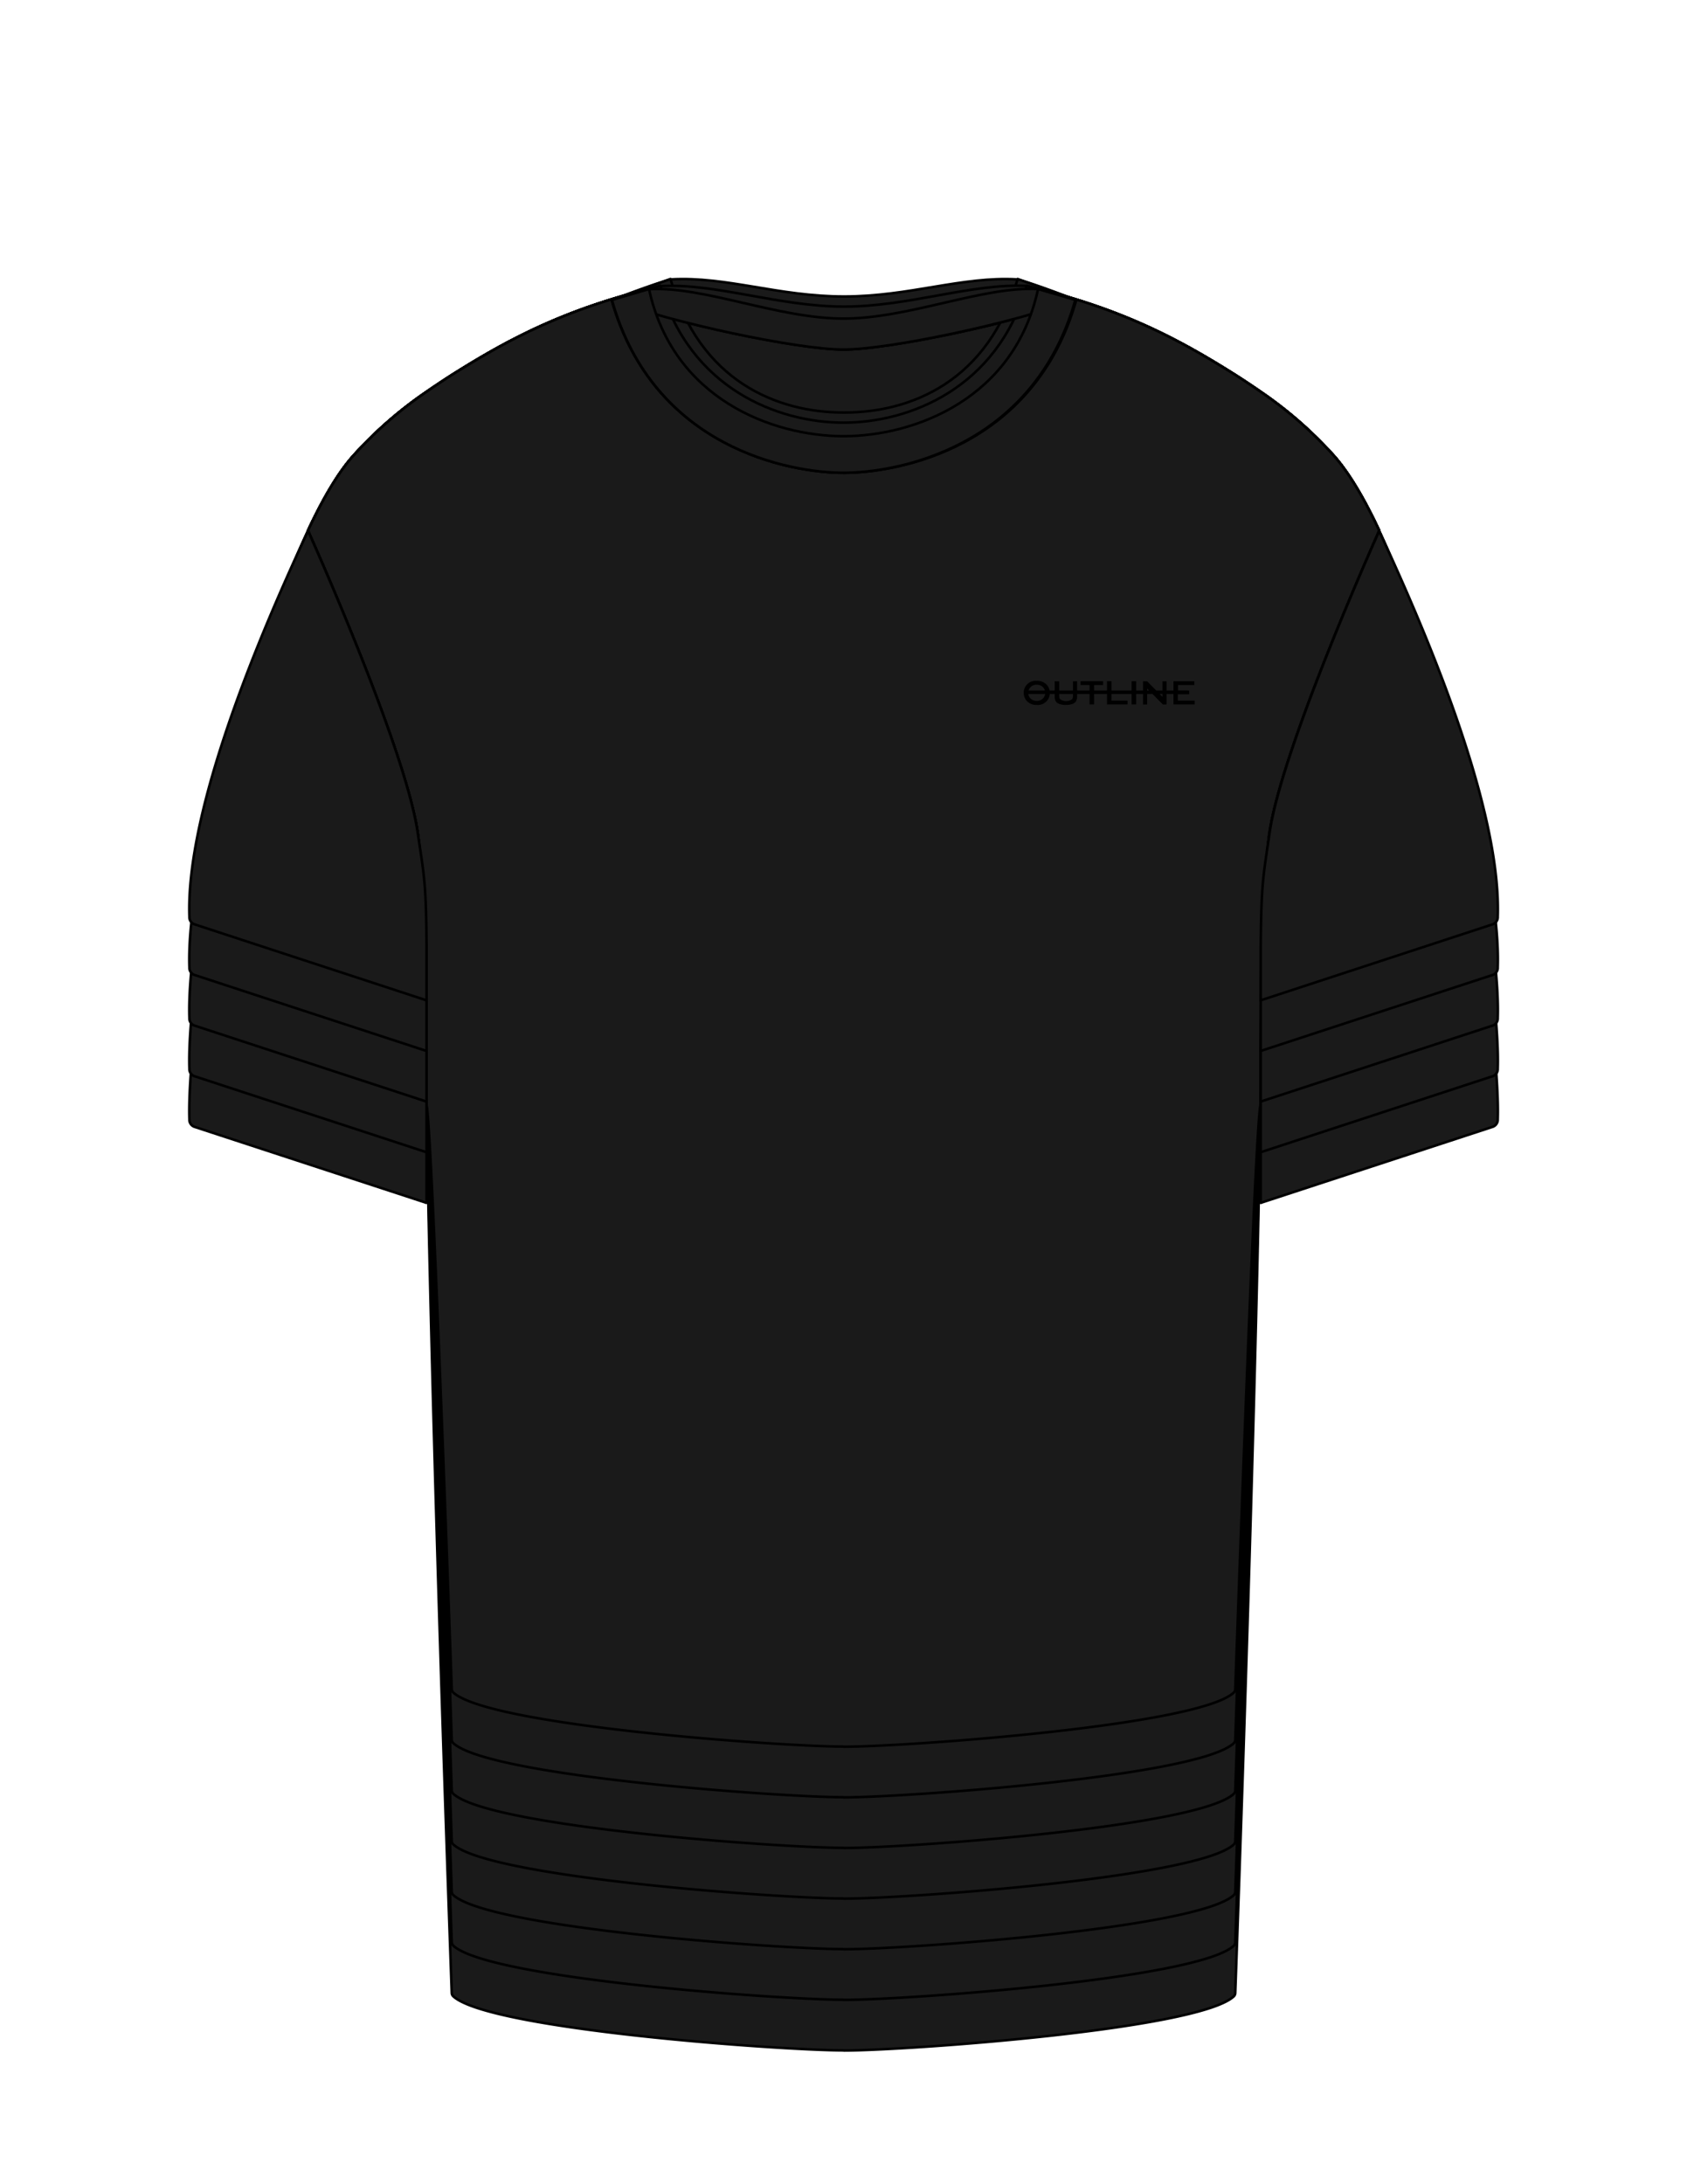 <svg xmlns="http://www.w3.org/2000/svg" viewBox="0 0 500 647.06">
  <defs>
    <style>
      .cls-1, .cls-2, .cls-4 {
        fill: #1a1a1a;
        stroke: #000;
      }

      .cls-1 {
        stroke-miterlimit: 10;
      }

      .cls-1, .cls-2, .cls-3, .cls-4 {
        stroke-width: 0.75px;
      }

      .cls-2 {
        stroke-linejoin: bevel;
      }

      .cls-3 {
        fill: #1a1a1a;
        stroke: #1a1a1a;
        stroke-linecap: round;
      }

      .cls-3, .cls-4 {
        stroke-linejoin: round;
      }
    </style>
  </defs>
  <title>OVR SPL</title>
  <g id="TORSO_STRAIGHT" data-name="TORSO STRAIGHT">
    <g id="_3" data-name="+3">
      <path id="_3-2" data-name="+3" class="cls-1" d="M250,607.42c-18.29,0-104.8-6.14-115.63-16a1.44,1.44,0,0,1-.48-1c-6.55-184.28-7.39-260.1-7.49-263.73v-16c-.15-19.17-.69-50.77-2.64-64.07-3.75-25.54-32.49-89.39-32.49-89.39h0c4.45-9.52,9-17.31,13.61-22.39a120.39,120.39,0,0,1,21.54-18.77q3.53-2.44,7.52-5h0c15.79-9.94,32.32-19,58.44-25.48h0c16.36-.85,38.26,8.75,57.65,8.75s41.29-9.6,57.65-8.75h0c26.12,6.48,42.65,15.54,58.44,25.48h0q4,2.56,7.52,5a120.39,120.39,0,0,1,21.54,18.77c4.56,5.08,9.16,12.87,13.61,22.39h0S380,221.12,376.24,246.66c-1.95,13.3-2.49,44.9-2.64,64.07v16c-.1,3.63-.94,79.45-7.49,263.73a1.44,1.44,0,0,1-.48,1c-10.83,9.86-97.34,16-115.63,16"/>
    </g>
    <g id="_2" data-name="+2">
      <path id="_2-2" data-name="+2" class="cls-1" d="M250,592.42c-18.29,0-104.8-6.14-115.63-16a1.44,1.44,0,0,1-.48-1c-6.55-184.28-7.39-245.1-7.49-248.73v-16c-.15-19.17-.69-50.77-2.64-64.07-3.75-25.54-32.49-89.39-32.49-89.39h0c4.45-9.52,9-17.31,13.61-22.39a120.39,120.39,0,0,1,21.54-18.77q3.53-2.44,7.52-5h0c15.79-9.94,32.32-19,58.44-25.48h0c16.36-.85,38.26,8.75,57.65,8.75s41.29-9.6,57.65-8.75h0c26.12,6.48,42.65,15.54,58.44,25.48h0q4,2.56,7.52,5a120.39,120.39,0,0,1,21.54,18.77c4.56,5.08,9.16,12.87,13.61,22.39h0S380,221.12,376.24,246.66c-1.95,13.3-2.49,44.9-2.64,64.07v16c-.1,3.63-.94,64.45-7.49,248.73a1.44,1.44,0,0,1-.48,1c-10.83,9.86-97.34,16-115.63,16"/>
    </g>
    <g id="_1" data-name="+1">
      <path id="_1-2" data-name="+1" class="cls-1" d="M250,577.42c-18.29,0-104.8-6.14-115.63-16a1.44,1.44,0,0,1-.48-1c-6.55-184.28-7.39-230.1-7.49-233.73v-16c-.15-19.17-.69-50.77-2.64-64.07-3.75-25.54-32.49-89.39-32.49-89.39h0c4.45-9.52,9-17.31,13.61-22.39a120.39,120.39,0,0,1,21.54-18.77q3.53-2.44,7.52-5h0c15.79-9.94,32.32-19,58.44-25.48h0c16.36-.85,38.26,8.75,57.65,8.75s41.29-9.6,57.65-8.75h0c26.12,6.48,42.65,15.54,58.44,25.48h0q4,2.56,7.52,5a120.39,120.39,0,0,1,21.54,18.77c4.56,5.08,9.16,12.87,13.61,22.39h0S380,221.12,376.24,246.66c-1.95,13.3-2.49,44.9-2.64,64.07v16c-.1,3.63-.94,49.45-7.49,233.73a1.44,1.44,0,0,1-.48,1c-10.83,9.86-97.34,16-115.63,16"/>
    </g>
    <g id="_0" data-name="+0">
      <path id="_0-2" data-name="+0" class="cls-1" d="M250,562.42c-18.29,0-104.8-6.14-115.63-16a1.44,1.44,0,0,1-.48-1c-6.55-184.28-7.39-215.1-7.49-218.73v-16c-.15-19.17-.69-50.77-2.64-64.07-3.75-25.54-32.49-89.39-32.49-89.39h0c4.45-9.52,9-17.31,13.61-22.39a120.39,120.39,0,0,1,21.54-18.77q3.53-2.44,7.52-5h0c15.79-9.94,32.32-19,58.44-25.48h0c16.36-.85,38.26,8.75,57.65,8.75s41.29-9.6,57.65-8.75h0c26.12,6.48,42.65,15.54,58.44,25.48h0q4,2.56,7.52,5a120.39,120.39,0,0,1,21.54,18.77c4.56,5.08,9.16,12.87,13.61,22.39h0S380,221.12,376.24,246.66c-1.95,13.3-2.49,44.9-2.64,64.07v16c-.1,3.63-.94,34.45-7.49,218.73a1.44,1.44,0,0,1-.48,1c-10.83,9.86-97.34,16-115.63,16"/>
    </g>
    <g id="_-1" data-name="-1">
      <path id="_-1-2" data-name="-1" class="cls-1" d="M250,547.42c-18.29,0-104.8-6.14-115.63-16a1.44,1.44,0,0,1-.48-1c-6.55-184.28-7.39-200.1-7.49-203.73v-16c-.15-19.17-.69-50.77-2.64-64.07-3.75-25.54-32.49-89.39-32.49-89.39h0c4.45-9.52,9-17.31,13.61-22.39a120.39,120.39,0,0,1,21.54-18.77q3.53-2.44,7.52-5h0c15.79-9.94,32.32-19,58.44-25.48h0c16.36-.85,38.26,8.75,57.65,8.75s41.29-9.6,57.65-8.75h0c26.12,6.48,42.65,15.54,58.44,25.48h0q4,2.56,7.52,5a120.39,120.39,0,0,1,21.54,18.77c4.56,5.08,9.16,12.87,13.61,22.39h0S380,221.12,376.24,246.66c-1.95,13.3-2.49,44.9-2.64,64.07v16c-.1,3.63-.94,19.45-7.49,203.73a1.44,1.44,0,0,1-.48,1c-10.83,9.86-97.34,16-115.63,16"/>
    </g>
    <g id="_-2" data-name="-2">
      <path id="_-2-2" data-name="-2" class="cls-1" d="M250,532.42c-18.29,0-104.8-6.14-115.63-16a1.44,1.44,0,0,1-.48-1c-6.55-184.28-7.39-185.1-7.49-188.73v-16c-.15-19.17-.69-50.77-2.64-64.07-3.75-25.54-32.49-89.39-32.49-89.39h0c4.45-9.52,9-17.31,13.61-22.39a120.39,120.39,0,0,1,21.54-18.77q3.53-2.44,7.52-5h0c15.79-9.94,32.32-19,58.44-25.48h0c16.36-.85,38.26,8.75,57.65,8.75s41.29-9.6,57.65-8.75h0c26.12,6.48,42.65,15.54,58.44,25.48h0q4,2.56,7.52,5a120.39,120.39,0,0,1,21.54,18.77c4.56,5.08,9.16,12.87,13.61,22.39h0S380,221.12,376.24,246.66c-1.95,13.3-2.49,44.9-2.64,64.07v16c-.1,3.63-.94,4.45-7.49,188.73a1.44,1.44,0,0,1-.48,1c-10.83,9.86-97.34,16-115.63,16"/>
    </g>
    <g id="_-3" data-name="-3">
      <path id="_-3-2" data-name="-3" class="cls-1" d="M250,517.42c-18.29,0-104.8-6.14-115.63-16a1.44,1.44,0,0,1-.48-1c-6.55-184.28-7.39-170.1-7.49-173.73v-16c-.15-19.17-.69-50.77-2.64-64.07-3.75-25.54-32.49-89.39-32.49-89.39h0c4.45-9.52,9-17.31,13.61-22.39a120.39,120.39,0,0,1,21.54-18.77q3.53-2.44,7.52-5h0c15.79-9.94,32.32-19,58.44-25.48h0c16.36-.85,38.26,8.75,57.65,8.75s41.29-9.6,57.65-8.75h0c26.12,6.48,42.65,15.54,58.44,25.48h0q4,2.56,7.52,5a120.39,120.39,0,0,1,21.54,18.77c4.56,5.08,9.16,12.87,13.61,22.39h0S380,221.12,376.24,246.66c-1.95,13.3-2.49,44.9-2.64,64.07v16c-.1,3.63-.94-10.55-7.49,173.73a1.44,1.44,0,0,1-.48,1c-10.83,9.86-97.34,16-115.63,16"/>
    </g>
  </g>
  <g id="SLEEVES">
    <g id="_2-3" data-name="+2">
      <g id="F_2" data-name="F+2">
        <path class="cls-2" d="M373.66,356.35V340.73c.15-19.17.69-80.77,2.64-94.07,3.75-25.54,32.49-89.39,32.49-89.39h-.05c19.43,41.56,36.1,146.27,35.17,174.25v.31a2.24,2.24,0,0,1-1.53,2l-68.45,22.42a.48.48,0,0,0-.33.44"/>
        <path class="cls-2" d="M126.44,356.69a.48.48,0,0,0-.33-.44L57.66,333.83a2.24,2.24,0,0,1-1.53-2v-.31c-.93-28,15.74-132.69,35.17-174.25h0s28.74,63.85,32.49,89.39c2,13.3,2.49,74.9,2.64,94.07v15.62"/>
      </g>
    </g>
    <g id="_1-3" data-name="+1">
      <g id="F_1" data-name="F+1">
        <path class="cls-2" d="M373.66,341.35V325.73c.15-19.17.69-65.77,2.64-79.07,3.75-25.54,32.49-89.39,32.49-89.39h-.05c19.43,41.56,36.1,131.27,35.17,159.25v.31a2.24,2.24,0,0,1-1.53,2l-68.45,22.42a.48.48,0,0,0-.33.44"/>
        <path class="cls-2" d="M126.44,341.69a.48.48,0,0,0-.33-.44L57.66,318.83a2.24,2.24,0,0,1-1.53-2v-.31c-.93-28,15.74-117.69,35.17-159.25h0s28.74,63.85,32.49,89.39c2,13.3,2.49,59.9,2.64,79.07v15.62"/>
      </g>
    </g>
    <g id="_0-3" data-name="+0">
      <g id="F_0" data-name="F+0">
        <path class="cls-2" d="M373.66,326.35V310.73c.15-19.17.69-50.77,2.64-64.07,3.75-25.54,32.49-89.39,32.49-89.39h-.05c19.43,41.56,36.1,116.27,35.17,144.25v.31a2.24,2.24,0,0,1-1.53,2l-68.45,22.42a.48.48,0,0,0-.33.44"/>
        <path class="cls-2" d="M126.44,326.69a.48.48,0,0,0-.33-.44L57.66,303.83a2.24,2.24,0,0,1-1.53-2v-.31c-.93-28,15.74-102.69,35.17-144.25h0s28.74,63.85,32.49,89.39c2,13.3,2.49,44.9,2.64,64.07v15.62"/>
      </g>
    </g>
    <g id="_-1-3" data-name="-1">
      <g id="F-1">
        <path class="cls-2" d="M373.66,311.35V295.73c.15-19.17.69-35.77,2.64-49.07,3.75-25.54,32.49-89.39,32.49-89.39h-.05c19.43,41.56,36.1,101.27,35.17,129.25v.31a2.24,2.24,0,0,1-1.53,2l-68.45,22.42a.48.48,0,0,0-.33.44"/>
        <path class="cls-2" d="M126.44,311.69a.48.48,0,0,0-.33-.44L57.66,288.83a2.24,2.24,0,0,1-1.53-2v-.31c-.93-28,15.74-87.69,35.17-129.25h0s28.74,63.85,32.49,89.39c2,13.3,2.49,29.9,2.64,49.07v15.62"/>
      </g>
    </g>
    <g id="_-2-3" data-name="-2">
      <g id="F-2">
        <path class="cls-2" d="M373.66,296.35V280.73c.15-19.17.69-20.77,2.64-34.07,3.75-25.54,32.49-89.39,32.49-89.39h-.05c19.43,41.56,36.1,86.27,35.17,114.25v.31a2.24,2.24,0,0,1-1.53,2l-68.45,22.42a.48.48,0,0,0-.33.44"/>
        <path class="cls-2" d="M126.44,296.69a.48.48,0,0,0-.33-.44L57.66,273.83a2.24,2.24,0,0,1-1.53-2v-.31c-.93-28,15.74-72.69,35.17-114.25h0s28.74,63.85,32.49,89.39c2,13.3,2.49,14.9,2.64,34.07v15.62"/>
      </g>
    </g>
  </g>
  <g id="COLLAR">
    <path id="Collar_Shading" data-name="Collar Shading" class="cls-3" d="M194.48,92.78c9.64,26.73,36.19,36.05,55.49,36.05s45.91-9.33,55.52-36.1c-19.07,5.46-44.89,10.42-55.26,10.42h-.54c-10.35,0-36.13-4.93-55.22-10.38"/>
    <g id="_3_collar" data-name="3 collar">
      <g id="_3_collar-2" data-name="3 collar">
        <path class="cls-1" d="M250.17,103.54c13.1,0,51-7.85,68.7-14.69,0,0-12.39-4.85-17.43-6.09-16.39-.92-31.85,5.07-51.28,5.07s-34.89-6-51.28-5.07c-5,1.24-17.43,6.09-17.43,6.09,17.74,6.84,55.6,14.69,68.7,14.69"/>
        <path id="high_collar-2" data-name="high collar-2" class="cls-4" d="M250.33,122.21c19.53,0,42.67-9.18,51.28-39.57L319,88.85c-12.44,43.91-52.85,51.21-68.71,51.21H250c-15.86,0-56.27-7.3-68.71-51.21l17.43-6.21c8.61,30.39,31.75,39.57,51.28,39.57Z"/>
      </g>
    </g>
    <g id="_2_collar" data-name="2 collar">
      <g id="_2_collar-2" data-name="2 collar">
        <path class="cls-1" d="M250.16,90.83c19.44,0,37.89-7,54.28-6.11,5,1.24,14.43,4.09,14.43,4.09-17.74,6.84-55.88,14.73-69,14.73s-50.7-7.85-68.44-14.69c0,0,9.39-2.85,14.43-4.09C212.27,83.84,230.73,90.83,250.16,90.83Z"/>
        <path id="high_collar-2-2" data-name="high collar-2" class="cls-4" d="M250,140.06c15.86,0,56.27-7.3,68.71-51.21l-14.43-4.21C295.66,115,269.52,125.21,250,125.21S204.32,115,195.71,84.64l-14.43,4.21C193.72,132.76,234.13,140.06,250,140.06Z"/>
      </g>
    </g>
    <g id="_1_collar" data-name="1 collar">
      <g id="_1_collar-2" data-name="1 collar">
        <path class="cls-1" d="M250,94.38c19.44,0,41.27-9.63,57.65-8.75,5,1.24,11.05,3.18,11.05,3.18-17.7,6.84-55.36,14.73-68.43,14.73h-.54c-13.07,0-50.7-7.85-68.44-14.69,0,0,6-1.94,11.05-3.18C208.72,84.75,230.55,94.38,250,94.38Z"/>
        <path class="cls-4" d="M250,140.06c15.86,0,56.27-7.3,68.71-51.21l-11.05-3.22c-7,32.54-36.63,43.59-57.65,43.59s-50.62-11-57.65-43.59l-11,3.22C193.72,132.76,234.13,140.06,250,140.06Z"/>
      </g>
    </g>
  </g>
  <g id="Logo">
    <g>
      <g>
        <path d="M307.27,201.69a3.89,3.89,0,0,1,2.8,1,3.64,3.64,0,0,1,.57,4.47,3.62,3.62,0,0,1-3.36,1.68,3.92,3.92,0,0,1-2.78-1,3.72,3.72,0,0,1-.84-1.25,3.79,3.79,0,0,1-.25-1.34,3.54,3.54,0,0,1,3.86-3.56Zm0,1.16a2.48,2.48,0,0,0-1.69.58,2.29,2.29,0,0,0-.81,1.82,2.25,2.25,0,0,0,.81,1.8,2.51,2.51,0,0,0,1.7.59,2.49,2.49,0,0,0,1.69-.59,2.2,2.2,0,0,0,.62-.85,2.46,2.46,0,0,0-.62-2.77A2.61,2.61,0,0,0,307.28,202.85Z"/>
        <path d="M319.24,206.19a2.84,2.84,0,0,1-.38,1.64c-.47.65-1.45,1-2.94,1a4.72,4.72,0,0,1-2.47-.53,1.68,1.68,0,0,1-.67-.84,3.82,3.82,0,0,1-.19-1.25v-4.38h1.34v4a4.47,4.47,0,0,0,.07.88,1,1,0,0,0,.27.47,3.07,3.07,0,0,0,3.42,0,.91.91,0,0,0,.26-.47,3.8,3.8,0,0,0,.07-.88v-4h1.22Z"/>
        <path d="M324.27,202.94v5.74h-1.34v-5.74h-2.66v-1.13h6.66v1.13Z"/>
        <path d="M329.43,207.56h4.76v1.12h-6.1v-6.87h1.34Z"/>
        <path d="M335.39,201.81h1.34v6.87h-1.34Z"/>
        <path d="M340,204v4.7h-1.22v-6.87H340l4.53,4.61v-4.61h1.22v6.87h-1.09Z"/>
        <path d="M349.09,205.67v1.89h5v1.12h-6.29v-6.87h6.17v1.13h-4.83v1.63h3.32v1.1Z"/>
      </g>
      <g>
        <line x1="352.05" y1="205.07" x2="303.89" y2="205.07"/>
        <rect x="303.89" y="204.56" width="48.16" height="1.03"/>
      </g>
    </g>
  </g>
</svg>
